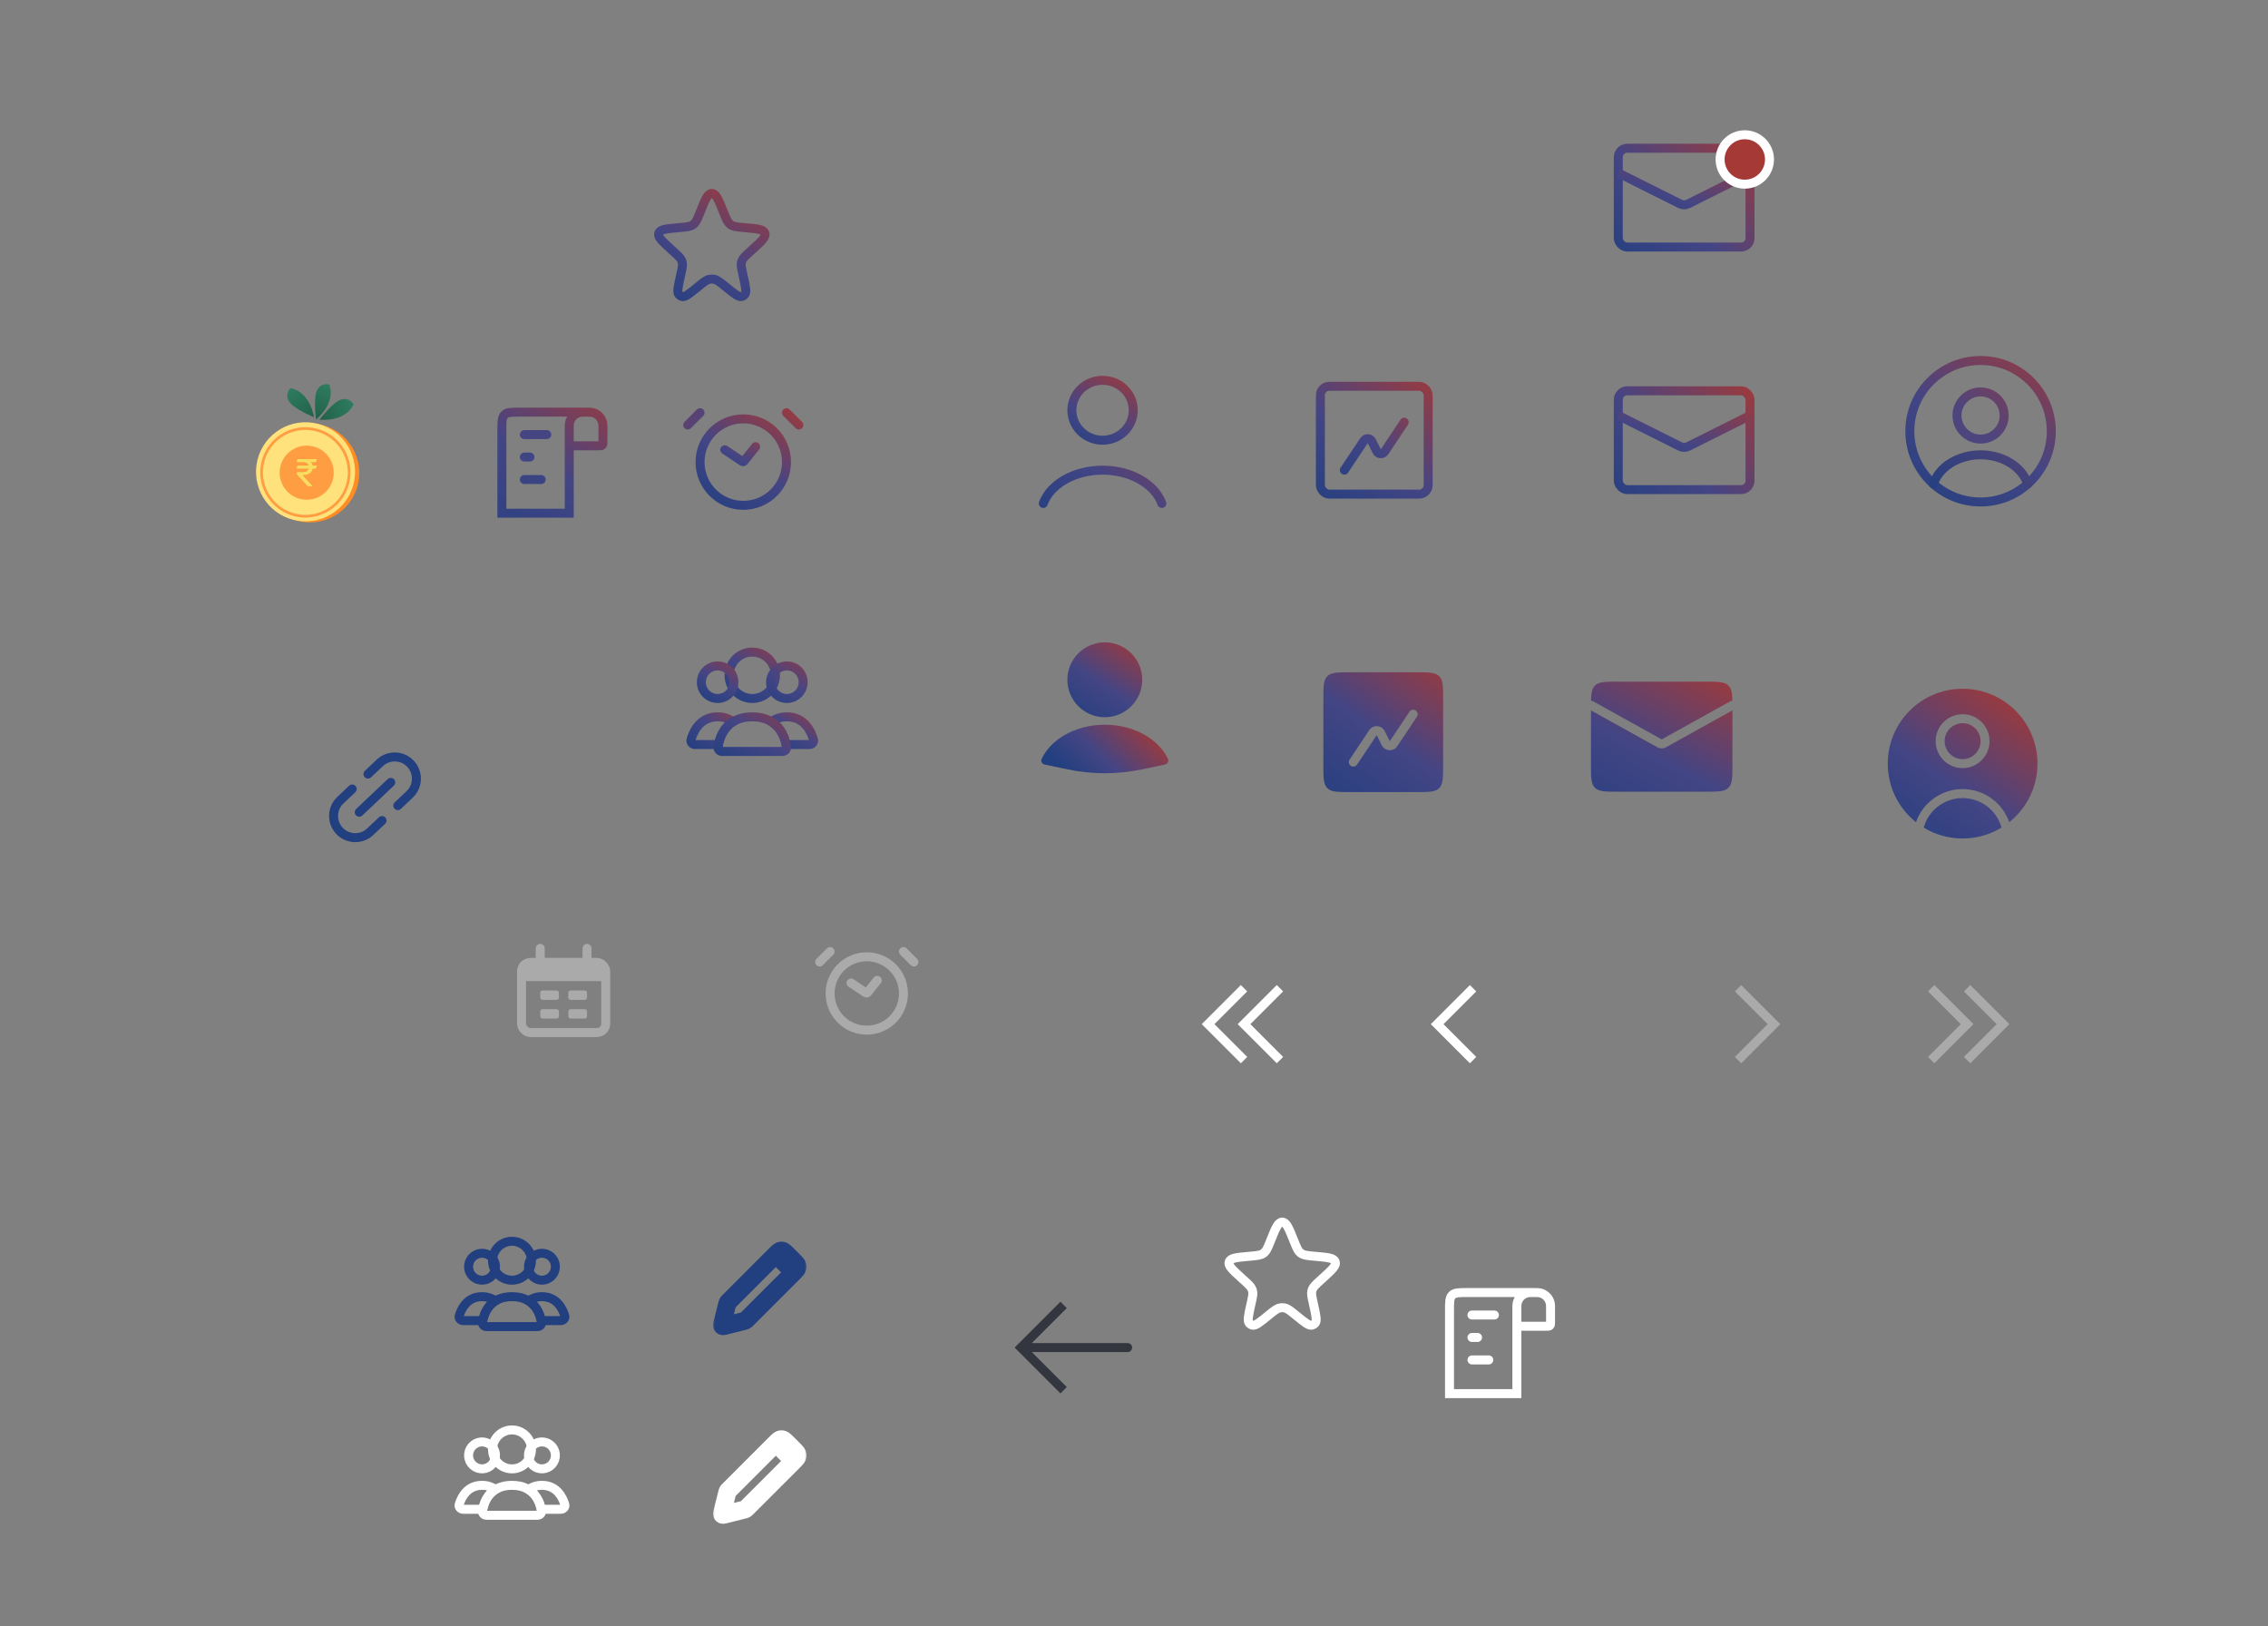 <svg width="505" height="362" viewBox="0 0 505 362" fill="none" xmlns="http://www.w3.org/2000/svg">
<rect x="0" y="0" width="505" height="362" fill="#808080" stroke="none"/>
<path d="M71.727 94.596C65.83 93.068 59.813 96.612 58.288 102.511C56.763 108.411 60.306 114.433 66.203 115.96C72.101 117.488 78.118 113.944 79.642 108.045C81.168 102.144 77.624 96.123 71.727 94.596Z" fill="#FF8D24"/>
<path d="M70.797 94.355C64.899 92.827 58.883 96.371 57.358 102.27C55.833 108.171 59.377 114.192 65.273 115.72C71.171 117.248 77.187 113.704 78.712 107.805C80.237 101.904 76.693 95.883 70.797 94.355Z" fill="#FFE27C"/>
<path d="M68.265 99.204C64.94 99.218 62.256 101.928 62.272 105.255C62.287 108.583 64.996 111.269 68.322 111.254C71.647 111.24 74.331 108.53 74.315 105.203C74.3 101.875 71.591 99.189 68.265 99.204Z" fill="#FF9D43"/>
<path d="M70.55 103.639L70.325 104.322L66.034 104.322L66.259 103.639L70.55 103.639ZM68.538 108.241L66.114 105.605L66.1 105.11L67.306 105.11C67.619 105.11 67.886 105.071 68.107 104.993C68.328 104.912 68.496 104.793 68.613 104.634C68.73 104.473 68.789 104.271 68.789 104.028C68.789 103.669 68.667 103.387 68.424 103.183C68.181 102.977 67.808 102.874 67.305 102.874L66.033 102.874L66.258 102.215L67.305 102.215C67.843 102.215 68.285 102.295 68.629 102.454C68.976 102.611 69.232 102.826 69.398 103.101C69.566 103.374 69.65 103.683 69.65 104.028C69.65 104.34 69.573 104.627 69.418 104.89C69.266 105.151 69.021 105.361 68.683 105.519C68.348 105.678 67.904 105.758 67.352 105.758L67.332 105.758L69.572 108.194L69.572 108.241L68.538 108.241ZM70.55 102.215L70.325 102.898L66.947 102.874L67.172 102.215L70.55 102.215Z" fill="#F7DE61"/>
<path d="M68.001 115.22C67.169 115.22 66.324 115.116 65.482 114.898C62.884 114.225 60.702 112.579 59.341 110.264C57.978 107.948 57.599 105.242 58.27 102.643C58.942 100.044 60.588 97.861 62.9 96.498C65.213 95.135 67.918 94.757 70.516 95.43C73.115 96.103 75.296 97.748 76.658 100.064C78.02 102.379 78.401 105.085 77.729 107.684C76.559 112.21 72.47 115.218 68.002 115.22L68.001 115.22ZM67.981 95.705C66.316 95.705 64.677 96.149 63.205 97.016C61.03 98.296 59.484 100.349 58.852 102.793C58.219 105.238 58.577 107.782 59.858 109.959C61.138 112.135 63.191 113.683 65.634 114.316C66.426 114.521 67.221 114.62 68.002 114.62C72.204 114.62 76.049 111.79 77.149 107.535C78.455 102.487 75.411 97.318 70.366 96.011C69.576 95.807 68.775 95.706 67.981 95.706L67.981 95.705Z" fill="#FF9D43"/>
<path fill-rule="evenodd" clip-rule="evenodd" d="M64.683 86.418C69.111 87.229 69.919 92.88 69.919 92.88C69.919 92.88 65.187 90.96 64.282 89.247C63.377 87.533 64.683 86.418 64.683 86.418Z" fill="url(#paint0_linear_40_2706)"/>
<path fill-rule="evenodd" clip-rule="evenodd" d="M78.715 90.03C76.789 94.112 71.14 93.433 71.14 93.433C71.14 93.433 74.213 89.343 76.096 88.909C77.98 88.475 78.715 90.03 78.715 90.03Z" fill="url(#paint1_linear_40_2706)"/>
<path fill-rule="evenodd" clip-rule="evenodd" d="M73.335 85.62C74.849 89.874 70.376 93.402 70.376 93.402C70.376 93.402 69.667 88.329 70.693 86.686C71.719 85.042 73.335 85.62 73.335 85.62Z" fill="url(#paint2_linear_40_2706)"/>
<path d="M312.667 94L308.289 100.566C307.863 101.205 306.906 101.146 306.563 100.459L305.437 98.208C305.094 97.521 304.137 97.462 303.711 98.1L299.333 104.667" stroke="url(#paint3_linear_40_2706)" stroke-width="2" stroke-linecap="round" stroke-linejoin="round"/>
<rect x="294" y="86" width="24" height="24" rx="2" stroke="url(#paint4_linear_40_2706)" stroke-width="2"/>
<path d="M259.378 170.212C259.967 170.089 260.318 169.474 260.058 168.931C259.078 166.883 257.375 165.083 255.131 163.744C252.512 162.181 249.302 161.333 246 161.333C242.698 161.333 239.488 162.181 236.868 163.744C234.625 165.083 232.921 166.883 231.942 168.931C231.682 169.474 232.033 170.089 232.622 170.212L237.839 171.299C243.222 172.421 248.778 172.421 254.161 171.299L259.378 170.212Z" fill="url(#paint5_linear_40_2706)"/>
<circle cx="246" cy="151.333" r="8.333" fill="url(#paint6_linear_40_2706)"/>
<path fill-rule="evenodd" clip-rule="evenodd" d="M295.545 150.545C294.667 151.424 294.667 152.838 294.667 155.667V170.333C294.667 173.162 294.667 174.576 295.545 175.455C296.424 176.333 297.838 176.333 300.667 176.333H315.333C318.162 176.333 319.576 176.333 320.455 175.455C321.333 174.576 321.333 173.162 321.333 170.333V155.667C321.333 152.838 321.333 151.424 320.455 150.545C319.576 149.667 318.162 149.667 315.333 149.667H300.667C297.838 149.667 296.424 149.667 295.545 150.545ZM315.499 159.555C315.805 159.095 315.681 158.474 315.221 158.168C314.762 157.862 314.141 157.986 313.835 158.445L309.457 165.011L308.332 162.761C307.645 161.387 305.731 161.268 304.879 162.546L300.501 169.112C300.195 169.571 300.319 170.192 300.779 170.499C301.238 170.805 301.859 170.681 302.165 170.221L306.543 163.655L307.668 165.906C308.355 167.279 310.269 167.399 311.121 166.121L315.499 159.555Z" fill="url(#paint7_linear_40_2706)"/>
<circle cx="167.5" cy="150.333" r="5.167" stroke="url(#paint8_linear_40_2706)" stroke-width="2" stroke-linecap="round"/>
<path d="M172.069 150.063C172.55 149.23 173.341 148.622 174.27 148.374C175.199 148.125 176.188 148.255 177.021 148.736C177.853 149.216 178.461 150.008 178.71 150.937C178.959 151.865 178.828 152.855 178.348 153.687C177.867 154.52 177.075 155.128 176.146 155.376C175.218 155.625 174.228 155.495 173.396 155.014C172.563 154.534 171.956 153.742 171.707 152.813C171.458 151.885 171.588 150.895 172.069 150.063L172.069 150.063Z" stroke="url(#paint9_linear_40_2706)" stroke-width="2"/>
<path d="M156.652 150.063C157.133 149.23 157.925 148.622 158.854 148.374C159.782 148.125 160.772 148.255 161.604 148.736C162.437 149.216 163.044 150.008 163.293 150.937C163.542 151.865 163.412 152.855 162.931 153.687C162.45 154.52 161.659 155.128 160.73 155.376C159.801 155.625 158.812 155.495 157.979 155.014C157.147 154.534 156.539 153.742 156.29 152.813C156.041 151.885 156.172 150.895 156.652 150.063L156.652 150.063Z" stroke="url(#paint10_linear_40_2706)" stroke-width="2"/>
<path d="M175.026 165.75L174.046 165.947L174.207 166.75H175.026V165.75ZM181.131 164.647L182.093 164.371L182.093 164.371L181.131 164.647ZM171.787 160.679L171.182 159.882L170.026 160.761L171.259 161.528L171.787 160.679ZM180.242 164.75H175.026V166.75H180.242V164.75ZM180.17 164.922C180.166 164.909 180.163 164.882 180.17 164.849C180.177 164.818 180.19 164.795 180.203 164.779C180.228 164.749 180.249 164.75 180.242 164.75V166.75C181.41 166.75 182.468 165.68 182.093 164.371L180.17 164.922ZM175.208 160.583C176.858 160.583 177.949 161.256 178.708 162.113C179.494 163 179.936 164.107 180.17 164.922L182.093 164.371C181.818 163.413 181.269 161.988 180.206 160.787C179.116 159.556 177.5 158.583 175.208 158.583V160.583ZM172.392 161.475C173.077 160.954 173.981 160.583 175.208 160.583V158.583C173.537 158.583 172.21 159.102 171.182 159.882L172.392 161.475ZM171.259 161.528C173.048 162.64 173.765 164.555 174.046 165.947L176.006 165.553C175.682 163.943 174.793 161.371 172.315 159.83L171.259 161.528Z" fill="url(#paint11_linear_40_2706)"/>
<path d="M163.213 160.679L163.741 161.528L164.974 160.761L163.818 159.882L163.213 160.679ZM153.869 164.647L152.907 164.371H152.907L153.869 164.647ZM159.974 165.75V166.75H160.793L160.955 165.947L159.974 165.75ZM159.792 160.583C161.019 160.583 161.923 160.954 162.608 161.475L163.818 159.882C162.79 159.102 161.463 158.583 159.792 158.583V160.583ZM154.83 164.922C155.064 164.107 155.506 163 156.292 162.113C157.051 161.256 158.142 160.583 159.792 160.583V158.583C157.5 158.583 155.884 159.556 154.794 160.787C153.731 161.988 153.182 163.413 152.907 164.371L154.83 164.922ZM154.758 164.75C154.751 164.75 154.772 164.749 154.797 164.779C154.81 164.795 154.823 164.818 154.83 164.849C154.837 164.882 154.834 164.909 154.83 164.922L152.907 164.371C152.532 165.68 153.59 166.75 154.758 166.75V164.75ZM159.974 164.75H154.758V166.75H159.974V164.75ZM160.955 165.947C161.235 164.555 161.952 162.64 163.741 161.528L162.685 159.83C160.207 161.371 159.318 163.943 158.994 165.553L160.955 165.947Z" fill="url(#paint12_linear_40_2706)"/>
<path d="M167.5 159.583C173.476 159.583 174.819 164.216 175.121 166.298C175.2 166.845 174.761 167.292 174.208 167.292H160.792C160.239 167.292 159.8 166.845 159.879 166.298C160.181 164.216 161.525 159.583 167.5 159.583Z" stroke="url(#paint13_linear_40_2706)" stroke-width="2" stroke-linecap="round"/>
<path d="M258.701 112.078C257.922 109.952 256.206 108.073 253.82 106.733C251.433 105.393 248.508 104.667 245.5 104.667C242.491 104.667 239.567 105.393 237.18 106.733C234.793 108.073 233.078 109.952 232.299 112.078" stroke="url(#paint14_linear_40_2706)" stroke-width="2" stroke-linecap="round"/>
<ellipse cx="245.5" cy="91.333" rx="6.833" ry="6.667" stroke="url(#paint15_linear_40_2706)" stroke-width="2" stroke-linecap="round"/>
<path fill-rule="evenodd" clip-rule="evenodd" d="M354.261 156C354.422 156.001 354.585 156.042 354.736 156.126L370 164.606L385.264 156.126C385.415 156.042 385.578 156.001 385.739 156C385.703 154.295 385.546 153.304 384.871 152.629C383.993 151.75 382.578 151.75 379.75 151.75H360.25C357.422 151.75 356.007 151.75 355.129 152.629C354.454 153.304 354.297 154.295 354.261 156ZM385.75 158.144L370.971 166.354C370.367 166.69 369.633 166.69 369.029 166.354L354.25 158.144V170.25C354.25 173.078 354.25 174.493 355.129 175.371C356.007 176.25 357.422 176.25 360.25 176.25H379.75C382.578 176.25 383.993 176.25 384.871 175.371C385.75 174.493 385.75 173.078 385.75 170.25V158.144Z" fill="url(#paint16_linear_40_2706)"/>
<circle cx="165.5" cy="102.875" r="9.625" stroke="url(#paint17_linear_40_2706)" stroke-width="2"/>
<path d="M155.875 91.875L153.125 94.625" stroke="url(#paint18_linear_40_2706)" stroke-width="2" stroke-linecap="round"/>
<path d="M175.125 91.875L177.875 94.625" stroke="url(#paint19_linear_40_2706)" stroke-width="2" stroke-linecap="round"/>
<path d="M161.375 100.125L165.309 102.748C165.417 102.82 165.562 102.797 165.643 102.696L168.25 99.438" stroke="url(#paint20_linear_40_2706)" stroke-width="2" stroke-linecap="round"/>
<path d="M130.5 91.75V91.75C131.197 91.75 131.545 91.75 131.835 91.808C133.025 92.044 133.956 92.975 134.192 94.165C134.25 94.454 134.25 94.803 134.25 95.5L134.25 98.25C134.25 98.721 134.25 98.957 134.104 99.104C133.957 99.25 133.721 99.25 133.25 99.25L126.75 99.25M130.5 91.75V91.75C129.803 91.75 129.455 91.75 129.165 91.808C127.975 92.044 127.044 92.975 126.808 94.165C126.75 94.454 126.75 94.803 126.75 95.5L126.75 99.25M130.5 91.75L115.75 91.75C113.864 91.75 112.922 91.75 112.336 92.336C111.75 92.922 111.75 93.864 111.75 95.75L111.75 114.25L115.5 114.25L119.25 114.25L123 114.25L126.75 114.25L126.75 99.25" stroke="url(#paint21_linear_40_2706)" stroke-width="2"/>
<path d="M116.75 96.75L121.75 96.75" stroke="#464583" stroke-width="2" stroke-linecap="round"/>
<path d="M118 101.75H116.75" stroke="#404584" stroke-width="2" stroke-linecap="round"/>
<path d="M116.75 106.75L120.5 106.75" stroke="#3A4483" stroke-width="2" stroke-linecap="round"/>
<circle cx="441" cy="92.5" r="5.25" stroke="url(#paint22_linear_40_2706)" stroke-width="2" stroke-linecap="round"/>
<circle cx="441" cy="96" r="15.75" stroke="url(#paint23_linear_40_2706)" stroke-width="2"/>
<path d="M451.5 107.735C450.881 105.875 449.516 104.231 447.617 103.058C445.719 101.886 443.393 101.25 441 101.25C438.607 101.25 436.281 101.886 434.383 103.058C432.484 104.231 431.119 105.875 430.5 107.735" stroke="url(#paint24_linear_40_2706)" stroke-width="2" stroke-linecap="round"/>
<path fill-rule="evenodd" clip-rule="evenodd" d="M420.333 170C420.333 160.795 427.795 153.333 437 153.333C446.205 153.333 453.667 160.795 453.667 170C453.667 175.278 451.213 179.984 447.384 183.037C446.679 181.021 445.4 179.247 443.696 177.94C441.775 176.466 439.421 175.667 437 175.667C434.578 175.667 432.225 176.466 430.304 177.94C428.6 179.247 427.321 181.021 426.616 183.037C422.787 179.984 420.333 175.278 420.333 170ZM442.479 179.527C444.024 180.712 445.142 182.366 445.666 184.239C443.141 185.779 440.174 186.667 437 186.667C433.826 186.667 430.859 185.779 428.334 184.239C428.858 182.366 429.976 180.712 431.521 179.527C433.093 178.32 435.019 177.667 437 177.667C438.981 177.667 440.907 178.32 442.479 179.527ZM433 165C433 162.791 434.791 161 437 161C439.209 161 441 162.791 441 165C441 167.209 439.209 169 437 169C434.791 169 433 167.209 433 165ZM437 159C433.686 159 431 161.686 431 165C431 168.314 433.686 171 437 171C440.314 171 443 168.314 443 165C443 161.686 440.314 159 437 159Z" fill="url(#paint25_linear_40_2706)"/>
<path d="M85.064 182.67L82.431 185.161C80.492 186.996 77.433 186.911 75.598 184.972V184.972C73.764 183.033 73.848 179.974 75.787 178.139L78.421 175.648" stroke="#223F80" stroke-width="2" stroke-linecap="round" stroke-linejoin="round"/>
<path d="M87.009 174.176L79.987 180.82" stroke="#223F80" stroke-width="2" stroke-linecap="round" stroke-linejoin="round"/>
<path d="M88.575 179.348L91.209 176.857C93.148 175.023 93.233 171.963 91.398 170.024V170.024C89.563 168.085 86.504 168 84.565 169.835L81.932 172.326" stroke="#223F80" stroke-width="2" stroke-linecap="round" stroke-linejoin="round"/>
<circle cx="193" cy="221.167" r="8.167" stroke="#AAAAAA" stroke-width="2"/>
<path d="M184.833 211.833L182.5 214.167" stroke="#AAAAAA" stroke-width="2" stroke-linecap="round"/>
<path d="M201.167 211.833L203.5 214.167" stroke="#AAAAAA" stroke-width="2" stroke-linecap="round"/>
<path d="M189.5 218.833L192.809 221.04C192.917 221.111 193.062 221.089 193.143 220.988L195.333 218.25" stroke="#AAAAAA" stroke-width="2" stroke-linecap="round"/>
<rect x="116.125" y="214.25" width="18.75" height="15.625" rx="2" stroke="#AAAAAA" stroke-width="2"/>
<path d="M116.125 218.25C116.125 216.364 116.125 215.422 116.711 214.836C117.297 214.25 118.239 214.25 120.125 214.25H130.875C132.761 214.25 133.703 214.25 134.289 214.836C134.875 215.422 134.875 216.364 134.875 218.25V218.417H116.125V218.25Z" fill="#AAAAAA"/>
<path d="M120.292 211.125L120.292 214.25" stroke="#AAAAAA" stroke-width="2" stroke-linecap="round"/>
<path d="M130.708 211.125L130.708 214.25" stroke="#AAAAAA" stroke-width="2" stroke-linecap="round"/>
<rect x="120.292" y="220.5" width="4.167" height="2.083" rx="0.5" fill="#AAAAAA"/>
<rect x="120.292" y="224.667" width="4.167" height="2.083" rx="0.5" fill="#AAAAAA"/>
<rect x="126.542" y="220.5" width="4.167" height="2.083" rx="0.5" fill="#AAAAAA"/>
<rect x="126.542" y="224.667" width="4.167" height="2.083" rx="0.5" fill="#AAAAAA"/>
<path d="M227.333 300L226.626 299.293L225.919 300L226.626 300.707L227.333 300ZM251.083 301C251.635 301 252.083 300.552 252.083 300C252.083 299.448 251.635 299 251.083 299V301ZM236.126 289.793L226.626 299.293L228.04 300.707L237.54 291.207L236.126 289.793ZM226.626 300.707L236.126 310.207L237.54 308.793L228.04 299.293L226.626 300.707ZM227.333 301H251.083V299H227.333V301Z" fill="#33363F"/>
<rect x="360.333" y="87" width="29.333" height="22" rx="2" stroke="url(#paint26_linear_40_2706)" stroke-width="2"/>
<path d="M360.333 92.5L374.105 99.386C374.669 99.668 375.331 99.668 375.894 99.386L389.667 92.5" stroke="url(#paint27_linear_40_2706)" stroke-width="2"/>
<circle cx="114" cy="280.667" r="4.333" stroke="#223F80" stroke-width="2" stroke-linecap="round"/>
<path d="M118.069 280.5C118.467 279.811 119.122 279.308 119.891 279.102C120.659 278.896 121.478 279.004 122.167 279.402C122.856 279.8 123.359 280.455 123.565 281.224C123.771 281.992 123.663 282.811 123.265 283.5C122.867 284.189 122.212 284.692 121.443 284.898C120.675 285.104 119.856 284.996 119.167 284.598C118.478 284.2 117.975 283.545 117.769 282.776C117.563 282.008 117.671 281.189 118.069 280.5L118.069 280.5Z" stroke="#223F80" stroke-width="2"/>
<path d="M104.735 280.5C105.133 279.811 105.788 279.308 106.557 279.102C107.325 278.896 108.144 279.004 108.833 279.402C109.522 279.8 110.025 280.455 110.231 281.224C110.437 281.992 110.329 282.811 109.931 283.5C109.533 284.189 108.878 284.692 108.109 284.898C107.341 285.104 106.522 284.996 105.833 284.598C105.144 284.2 104.641 283.545 104.435 282.776C104.229 282.008 104.337 281.189 104.735 280.5L104.735 280.5Z" stroke="#223F80" stroke-width="2"/>
<path d="M120.51 294L119.529 294.198L119.691 295H120.51V294ZM125.746 292.899L126.703 292.607V292.607L125.746 292.899ZM117.708 289.614L117.104 288.818L115.947 289.696L117.18 290.463L117.708 289.614ZM124.868 293H120.51V295H124.868V293ZM124.79 293.191C124.786 293.176 124.781 293.146 124.789 293.11C124.796 293.075 124.811 293.049 124.825 293.032C124.852 292.999 124.875 293 124.868 293V295C126.03 295 127.107 293.927 126.703 292.607L124.79 293.191ZM120.667 289.667C123.26 289.667 124.339 291.716 124.79 293.191L126.703 292.607C126.199 290.959 124.68 287.667 120.667 287.667V289.667ZM118.313 290.41C118.883 289.978 119.636 289.667 120.667 289.667V287.667C119.192 287.667 118.016 288.125 117.104 288.818L118.313 290.41ZM117.18 290.463C118.681 291.396 119.29 293.008 119.529 294.198L121.49 293.803C121.207 292.396 120.426 290.127 118.237 288.765L117.18 290.463Z" fill="#223F80"/>
<path d="M110.292 289.614L110.82 290.463L112.054 289.696L110.897 288.818L110.292 289.614ZM102.254 292.899L103.21 293.191L102.254 292.899ZM107.491 294V295H108.31L108.471 294.197L107.491 294ZM107.333 289.667C108.365 289.667 109.118 289.978 109.687 290.41L110.897 288.818C109.985 288.125 108.808 287.667 107.333 287.667V289.667ZM103.21 293.191C103.661 291.716 104.741 289.667 107.333 289.667V287.667C103.321 287.667 101.802 290.958 101.298 292.607L103.21 293.191ZM103.133 293C103.126 293 103.149 292.999 103.176 293.032C103.19 293.049 103.204 293.075 103.212 293.11C103.219 293.146 103.215 293.176 103.21 293.191L101.298 292.607C100.894 293.927 101.971 295 103.133 295V293ZM107.491 293H103.133V295H107.491V293ZM108.471 294.197C108.711 293.008 109.32 291.396 110.82 290.463L109.764 288.765C107.574 290.127 106.794 292.396 106.511 293.803L108.471 294.197Z" fill="#223F80"/>
<path d="M114 288.667C119.044 288.667 120.271 292.483 120.57 294.341C120.658 294.886 120.219 295.333 119.666 295.333H108.333C107.781 295.333 107.341 294.886 107.429 294.341C107.728 292.483 108.956 288.667 114 288.667Z" stroke="#223F80" stroke-width="2" stroke-linecap="round"/>
<circle cx="114" cy="322.667" r="4.333" stroke="white" stroke-width="2" stroke-linecap="round"/>
<path d="M118.069 322.5C118.467 321.811 119.122 321.308 119.891 321.102C120.659 320.896 121.478 321.004 122.167 321.402C122.856 321.8 123.359 322.455 123.565 323.224C123.771 323.992 123.663 324.811 123.265 325.5C122.867 326.189 122.212 326.692 121.443 326.898C120.675 327.104 119.856 326.996 119.167 326.598C118.478 326.2 117.975 325.545 117.769 324.776C117.563 324.008 117.671 323.189 118.069 322.5L118.069 322.5Z" stroke="white" stroke-width="2"/>
<path d="M104.735 322.5C105.133 321.811 105.788 321.308 106.557 321.102C107.325 320.896 108.144 321.004 108.833 321.402C109.522 321.8 110.025 322.455 110.231 323.224C110.437 323.992 110.329 324.811 109.931 325.5C109.533 326.189 108.878 326.692 108.109 326.898C107.341 327.104 106.522 326.996 105.833 326.598C105.144 326.2 104.641 325.545 104.435 324.776C104.229 324.008 104.337 323.189 104.735 322.5L104.735 322.5Z" stroke="white" stroke-width="2"/>
<path d="M120.51 336L119.529 336.198L119.691 337H120.51V336ZM125.746 334.899L126.703 334.607V334.607L125.746 334.899ZM117.708 331.614L117.104 330.818L115.947 331.696L117.18 332.463L117.708 331.614ZM124.868 335H120.51V337H124.868V335ZM124.79 335.191C124.786 335.176 124.781 335.146 124.789 335.11C124.796 335.075 124.811 335.049 124.825 335.032C124.852 334.999 124.875 335 124.868 335V337C126.03 337 127.107 335.927 126.703 334.607L124.79 335.191ZM120.667 331.667C123.26 331.667 124.339 333.716 124.79 335.191L126.703 334.607C126.199 332.959 124.68 329.667 120.667 329.667V331.667ZM118.313 332.41C118.883 331.978 119.636 331.667 120.667 331.667V329.667C119.192 329.667 118.016 330.125 117.104 330.818L118.313 332.41ZM117.18 332.463C118.681 333.396 119.29 335.008 119.529 336.198L121.49 335.803C121.207 334.396 120.426 332.127 118.237 330.765L117.18 332.463Z" fill="white"/>
<path d="M110.292 331.614L110.82 332.463L112.054 331.696L110.897 330.818L110.292 331.614ZM102.254 334.899L103.21 335.191L102.254 334.899ZM107.491 336V337H108.31L108.471 336.197L107.491 336ZM107.333 331.667C108.365 331.667 109.118 331.978 109.687 332.41L110.897 330.818C109.985 330.125 108.808 329.667 107.333 329.667V331.667ZM103.21 335.191C103.661 333.716 104.741 331.667 107.333 331.667V329.667C103.321 329.667 101.802 332.958 101.298 334.607L103.21 335.191ZM103.133 335C103.126 335 103.149 334.999 103.176 335.032C103.19 335.049 103.204 335.075 103.212 335.11C103.219 335.146 103.215 335.176 103.21 335.191L101.298 334.607C100.894 335.927 101.971 337 103.133 337V335ZM107.491 335H103.133V337H107.491V335ZM108.471 336.197C108.711 335.008 109.32 333.396 110.82 332.463L109.764 330.765C107.574 332.127 106.794 334.396 106.511 335.803L108.471 336.197Z" fill="white"/>
<path d="M114 330.667C119.044 330.667 120.271 334.483 120.57 336.341C120.658 336.886 120.219 337.333 119.666 337.333H108.333C107.781 337.333 107.341 336.886 107.429 336.341C107.728 334.483 108.956 330.667 114 330.667Z" stroke="white" stroke-width="2" stroke-linecap="round"/>
<rect x="360.333" y="33" width="29.333" height="22" rx="2" stroke="url(#paint28_linear_40_2706)" stroke-width="2"/>
<path d="M360.333 38.5L374.105 45.386C374.669 45.668 375.331 45.668 375.894 45.386L389.667 38.5" stroke="url(#paint29_linear_40_2706)" stroke-width="2"/>
<circle cx="388.5" cy="35.5" r="5.5" fill="#A43936" stroke="white" stroke-width="2"/>
<mask id="path-68-outside-1_40_2706" maskUnits="userSpaceOnUse" x="158.667" y="276" width="21" height="22" fill="black">
<rect fill="white" x="158.667" y="276" width="21" height="22"/>
<path d="M172.586 279.414L162.392 289.608C162.197 289.803 162.1 289.9 162.033 290.019C161.966 290.137 161.933 290.27 161.866 290.537L160.869 294.525C160.779 294.886 160.734 295.066 160.834 295.167C160.934 295.267 161.114 295.221 161.475 295.131L165.463 294.134C165.73 294.068 165.863 294.034 165.982 293.967C166.1 293.9 166.197 293.803 166.392 293.608L176.586 283.414C177.253 282.748 177.586 282.414 177.586 282C177.586 281.586 177.253 281.252 176.586 280.586L176.586 280.586L175.415 279.414C174.748 278.748 174.415 278.414 174 278.414C173.586 278.414 173.253 278.748 172.586 279.414Z"/>
</mask>
<path d="M162.392 289.608L163.806 291.022L163.806 291.022L162.392 289.608ZM172.586 279.414L174 280.828H174L172.586 279.414ZM175.415 279.414L176.829 278V278L175.415 279.414ZM176.586 280.586L175.172 282L175.203 282.031L175.235 282.06L176.586 280.586ZM176.586 283.414L178 284.828V284.828L176.586 283.414ZM161.866 290.537L159.926 290.052L159.926 290.052L161.866 290.537ZM160.869 294.525L158.929 294.04L160.869 294.525ZM161.475 295.131L161.961 297.072H161.961L161.475 295.131ZM165.463 294.134L164.978 292.194H164.978L165.463 294.134ZM160.834 295.167L159.42 296.581L159.42 296.581L160.834 295.167ZM165.982 293.967L164.996 292.227L164.996 292.227L165.982 293.967ZM176.586 280.586L178 279.172L177.97 279.141L177.938 279.111L176.586 280.586ZM162.033 290.019L160.293 289.033L160.293 289.033L162.033 290.019ZM163.806 291.022L174 280.828L171.172 278L160.978 288.194L163.806 291.022ZM174 280.828L175.172 282L178 279.172L176.829 278L174 280.828ZM175.172 282L164.978 292.194L167.806 295.022L178 284.828L175.172 282ZM159.926 290.052L158.929 294.04L162.809 295.01L163.806 291.022L159.926 290.052ZM161.961 297.072L165.948 296.075L164.978 292.194L160.99 293.191L161.961 297.072ZM158.929 294.04C158.9 294.155 158.818 294.463 158.79 294.749C158.759 295.059 158.732 295.893 159.42 296.581L162.248 293.752C162.514 294.018 162.666 294.334 162.733 294.626C162.792 294.881 162.777 295.076 162.771 295.138C162.764 295.206 162.755 295.237 162.764 295.196C162.772 295.159 162.785 295.108 162.809 295.01L158.929 294.04ZM160.99 293.191C160.892 293.215 160.842 293.228 160.804 293.236C160.763 293.245 160.795 293.236 160.862 293.23C160.924 293.224 161.119 293.208 161.374 293.267C161.667 293.334 161.982 293.487 162.248 293.752L159.42 296.581C160.107 297.268 160.941 297.241 161.251 297.211C161.537 297.183 161.845 297.1 161.961 297.072L160.99 293.191ZM164.978 292.194C164.953 292.219 164.932 292.24 164.912 292.259C164.893 292.279 164.877 292.295 164.863 292.308C164.849 292.321 164.839 292.331 164.832 292.338C164.828 292.342 164.826 292.344 164.824 292.346C164.822 292.347 164.821 292.348 164.821 292.348C164.821 292.348 164.822 292.347 164.824 292.346C164.826 292.344 164.829 292.341 164.833 292.338C164.841 292.331 164.853 292.322 164.869 292.31C164.885 292.298 164.904 292.284 164.926 292.27C164.948 292.255 164.972 292.241 164.996 292.227L166.967 295.708C167.376 295.476 167.687 295.142 167.806 295.022L164.978 292.194ZM165.948 296.075C166.112 296.034 166.558 295.939 166.967 295.708L164.996 292.227C165.021 292.213 165.046 292.2 165.069 292.189C165.093 292.177 165.115 292.168 165.133 292.16C165.151 292.153 165.166 292.148 165.176 292.144C165.181 292.142 165.184 292.141 165.187 292.14C165.189 292.14 165.191 292.139 165.191 292.139C165.191 292.139 165.19 292.139 165.187 292.14C165.185 292.141 165.181 292.142 165.176 292.143C165.167 292.146 165.153 292.15 165.134 292.154C165.116 292.159 165.094 292.165 165.067 292.172C165.041 292.178 165.012 292.186 164.978 292.194L165.948 296.075ZM175.235 282.06L175.235 282.06L177.938 279.111L177.938 279.111L175.235 282.06ZM175.172 282C175.344 282.172 175.47 282.298 175.574 282.408C175.679 282.518 175.727 282.575 175.746 282.601C175.765 282.625 175.723 282.576 175.678 282.468C175.626 282.343 175.586 282.181 175.586 282H179.586C179.586 281.18 179.229 280.571 178.926 280.174C178.659 279.824 178.294 279.465 178 279.172L175.172 282ZM178 284.828C178.294 284.535 178.659 284.176 178.926 283.826C179.229 283.429 179.586 282.82 179.586 282H175.586C175.586 281.819 175.626 281.657 175.678 281.532C175.723 281.424 175.765 281.375 175.746 281.399C175.727 281.425 175.679 281.482 175.574 281.592C175.47 281.702 175.344 281.828 175.172 282L178 284.828ZM174 280.828C174.172 280.657 174.299 280.53 174.408 280.426C174.518 280.321 174.576 280.274 174.601 280.254C174.626 280.236 174.577 280.277 174.468 280.323C174.344 280.375 174.181 280.414 174 280.414V276.414C173.18 276.414 172.571 276.772 172.175 277.074C171.825 277.341 171.465 277.707 171.172 278L174 280.828ZM176.829 278C176.535 277.707 176.176 277.341 175.826 277.074C175.43 276.772 174.821 276.414 174 276.414V280.414C173.819 280.414 173.657 280.375 173.533 280.323C173.424 280.277 173.375 280.236 173.4 280.254C173.425 280.274 173.482 280.321 173.592 280.426C173.702 280.53 173.828 280.657 174 280.828L176.829 278ZM160.978 288.194C160.858 288.314 160.524 288.624 160.293 289.033L163.773 291.004C163.759 291.029 163.745 291.052 163.73 291.074C163.716 291.096 163.702 291.115 163.69 291.131C163.679 291.147 163.669 291.159 163.662 291.167C163.659 291.171 163.656 291.174 163.655 291.176C163.653 291.178 163.652 291.179 163.652 291.179C163.652 291.179 163.653 291.178 163.655 291.176C163.656 291.175 163.659 291.172 163.662 291.168C163.669 291.161 163.679 291.151 163.692 291.137C163.706 291.123 163.722 291.107 163.741 291.088C163.76 291.068 163.782 291.047 163.806 291.022L160.978 288.194ZM163.806 291.022C163.815 290.989 163.822 290.96 163.829 290.933C163.835 290.906 163.841 290.885 163.846 290.866C163.851 290.847 163.854 290.834 163.857 290.824C163.858 290.819 163.859 290.816 163.86 290.813C163.861 290.811 163.861 290.81 163.861 290.81C163.861 290.81 163.861 290.811 163.86 290.814C163.859 290.816 163.858 290.82 163.856 290.825C163.853 290.834 163.847 290.849 163.84 290.867C163.833 290.886 163.823 290.907 163.812 290.931C163.8 290.955 163.788 290.979 163.773 291.004L160.293 289.033C160.061 289.442 159.967 289.888 159.926 290.052L163.806 291.022Z" fill="#223F80" mask="url(#path-68-outside-1_40_2706)"/>
<path d="M170.667 280L174.667 277.333L178.667 281.333L176 285.333L170.667 280Z" fill="#223F80"/>
<mask id="path-71-outside-2_40_2706" maskUnits="userSpaceOnUse" x="158.667" y="318" width="21" height="22" fill="black">
<rect fill="white" x="158.667" y="318" width="21" height="22"/>
<path d="M172.586 321.414L162.392 331.608C162.197 331.803 162.1 331.9 162.033 332.019C161.966 332.137 161.933 332.27 161.866 332.537L160.869 336.525C160.779 336.886 160.734 337.066 160.834 337.167C160.934 337.267 161.114 337.221 161.475 337.131L165.463 336.134C165.73 336.068 165.863 336.034 165.982 335.967C166.1 335.9 166.197 335.803 166.392 335.608L176.586 325.414C177.253 324.748 177.586 324.414 177.586 324C177.586 323.586 177.253 323.252 176.586 322.586L176.586 322.586L175.415 321.414C174.748 320.748 174.415 320.414 174 320.414C173.586 320.414 173.253 320.748 172.586 321.414Z"/>
</mask>
<path d="M162.392 331.608L163.806 333.022L163.806 333.022L162.392 331.608ZM172.586 321.414L174 322.828H174L172.586 321.414ZM175.415 321.414L176.829 320V320L175.415 321.414ZM176.586 322.586L175.172 324L175.203 324.031L175.235 324.06L176.586 322.586ZM176.586 325.414L178 326.828V326.828L176.586 325.414ZM161.866 332.537L159.926 332.052L159.926 332.052L161.866 332.537ZM160.869 336.525L158.929 336.04L160.869 336.525ZM161.475 337.131L161.961 339.072H161.961L161.475 337.131ZM165.463 336.134L164.978 334.194H164.978L165.463 336.134ZM160.834 337.167L159.42 338.581L159.42 338.581L160.834 337.167ZM165.982 335.967L164.996 334.227L164.996 334.227L165.982 335.967ZM176.586 322.586L178 321.172L177.97 321.141L177.938 321.111L176.586 322.586ZM162.033 332.019L160.293 331.033L160.293 331.033L162.033 332.019ZM163.806 333.022L174 322.828L171.172 320L160.978 330.194L163.806 333.022ZM174 322.828L175.172 324L178 321.172L176.829 320L174 322.828ZM175.172 324L164.978 334.194L167.806 337.022L178 326.828L175.172 324ZM159.926 332.052L158.929 336.04L162.809 337.01L163.806 333.022L159.926 332.052ZM161.961 339.072L165.948 338.075L164.978 334.194L160.99 335.191L161.961 339.072ZM158.929 336.04C158.9 336.155 158.818 336.463 158.79 336.749C158.759 337.059 158.732 337.893 159.42 338.581L162.248 335.752C162.514 336.018 162.666 336.334 162.733 336.626C162.792 336.881 162.777 337.076 162.771 337.138C162.764 337.206 162.755 337.237 162.764 337.196C162.772 337.159 162.785 337.108 162.809 337.01L158.929 336.04ZM160.99 335.191C160.892 335.215 160.842 335.228 160.804 335.236C160.763 335.245 160.795 335.236 160.862 335.23C160.924 335.224 161.119 335.208 161.374 335.267C161.667 335.334 161.982 335.487 162.248 335.752L159.42 338.581C160.107 339.268 160.941 339.241 161.251 339.211C161.537 339.183 161.845 339.1 161.961 339.072L160.99 335.191ZM164.978 334.194C164.953 334.219 164.932 334.24 164.912 334.259C164.893 334.279 164.877 334.295 164.863 334.308C164.849 334.321 164.839 334.331 164.832 334.338C164.828 334.342 164.826 334.344 164.824 334.346C164.822 334.347 164.821 334.348 164.821 334.348C164.821 334.348 164.822 334.347 164.824 334.346C164.826 334.344 164.829 334.341 164.833 334.338C164.841 334.331 164.853 334.322 164.869 334.31C164.885 334.298 164.904 334.284 164.926 334.27C164.948 334.255 164.972 334.241 164.996 334.227L166.967 337.708C167.376 337.476 167.687 337.142 167.806 337.022L164.978 334.194ZM165.948 338.075C166.112 338.034 166.558 337.939 166.967 337.708L164.996 334.227C165.021 334.213 165.046 334.2 165.069 334.189C165.093 334.177 165.115 334.168 165.133 334.16C165.151 334.153 165.166 334.148 165.176 334.144C165.181 334.142 165.184 334.141 165.187 334.14C165.189 334.14 165.191 334.139 165.191 334.139C165.191 334.139 165.19 334.139 165.187 334.14C165.185 334.141 165.181 334.142 165.176 334.143C165.167 334.146 165.153 334.15 165.134 334.154C165.116 334.159 165.094 334.165 165.067 334.172C165.041 334.178 165.012 334.186 164.978 334.194L165.948 338.075ZM175.235 324.06L175.235 324.06L177.938 321.111L177.938 321.111L175.235 324.06ZM175.172 324C175.344 324.172 175.47 324.298 175.574 324.408C175.679 324.518 175.727 324.575 175.746 324.601C175.765 324.625 175.723 324.576 175.678 324.468C175.626 324.343 175.586 324.181 175.586 324H179.586C179.586 323.18 179.229 322.571 178.926 322.174C178.659 321.824 178.294 321.465 178 321.172L175.172 324ZM178 326.828C178.294 326.535 178.659 326.176 178.926 325.826C179.229 325.429 179.586 324.82 179.586 324H175.586C175.586 323.819 175.626 323.657 175.678 323.532C175.723 323.424 175.765 323.375 175.746 323.399C175.727 323.425 175.679 323.482 175.574 323.592C175.47 323.702 175.344 323.828 175.172 324L178 326.828ZM174 322.828C174.172 322.657 174.299 322.53 174.408 322.426C174.518 322.321 174.576 322.274 174.601 322.254C174.626 322.236 174.577 322.277 174.468 322.323C174.344 322.375 174.181 322.414 174 322.414V318.414C173.18 318.414 172.571 318.772 172.175 319.074C171.825 319.341 171.465 319.707 171.172 320L174 322.828ZM176.829 320C176.535 319.707 176.176 319.341 175.826 319.074C175.43 318.772 174.821 318.414 174 318.414V322.414C173.819 322.414 173.657 322.375 173.533 322.323C173.424 322.277 173.375 322.236 173.4 322.254C173.425 322.274 173.482 322.321 173.592 322.426C173.702 322.53 173.828 322.657 174 322.828L176.829 320ZM160.978 330.194C160.858 330.314 160.524 330.624 160.293 331.033L163.773 333.004C163.759 333.029 163.745 333.052 163.73 333.074C163.716 333.096 163.702 333.115 163.69 333.131C163.679 333.147 163.669 333.159 163.662 333.167C163.659 333.171 163.656 333.174 163.655 333.176C163.653 333.178 163.652 333.179 163.652 333.179C163.652 333.179 163.653 333.178 163.655 333.176C163.656 333.175 163.659 333.172 163.662 333.168C163.669 333.161 163.679 333.151 163.692 333.137C163.706 333.123 163.722 333.107 163.741 333.088C163.76 333.068 163.782 333.047 163.806 333.022L160.978 330.194ZM163.806 333.022C163.815 332.989 163.822 332.96 163.829 332.933C163.835 332.906 163.841 332.885 163.846 332.866C163.851 332.847 163.854 332.834 163.857 332.824C163.858 332.819 163.859 332.816 163.86 332.813C163.861 332.811 163.861 332.81 163.861 332.81C163.861 332.81 163.861 332.811 163.86 332.814C163.859 332.816 163.858 332.82 163.856 332.825C163.853 332.834 163.847 332.849 163.84 332.867C163.833 332.886 163.823 332.907 163.812 332.931C163.8 332.955 163.788 332.979 163.773 333.004L160.293 331.033C160.061 331.442 159.967 331.888 159.926 332.052L163.806 333.022Z" fill="white" mask="url(#path-71-outside-2_40_2706)"/>
<path d="M170.667 322L174.667 319.333L178.667 323.333L176 327.333L170.667 322Z" fill="white"/>
<path d="M155.948 47.113C157.029 44.416 157.57 43.068 158.5 43.068C159.43 43.068 159.971 44.416 161.052 47.113L161.103 47.239C161.714 48.762 162.019 49.523 162.642 49.986C163.265 50.449 164.082 50.523 165.717 50.669L166.012 50.695C168.688 50.935 170.026 51.055 170.312 51.906C170.598 52.757 169.605 53.661 167.618 55.469L166.955 56.072C165.949 56.987 165.446 57.444 165.211 58.044C165.168 58.156 165.131 58.271 165.103 58.387C164.948 59.013 165.096 59.676 165.39 61.004L165.482 61.417C166.023 63.857 166.294 65.076 165.821 65.603C165.645 65.799 165.415 65.941 165.16 66.01C164.478 66.197 163.509 65.407 161.572 63.829C160.3 62.792 159.664 62.274 158.934 62.157C158.646 62.111 158.354 62.111 158.066 62.157C157.336 62.274 156.7 62.792 155.428 63.829C153.491 65.407 152.522 66.197 151.84 66.01C151.585 65.941 151.355 65.799 151.179 65.603C150.706 65.076 150.977 63.857 151.518 61.417L151.61 61.004C151.904 59.676 152.052 59.013 151.898 58.387C151.869 58.271 151.832 58.156 151.789 58.044C151.554 57.444 151.051 56.987 150.046 56.072L149.382 55.469C147.396 53.661 146.402 52.757 146.688 51.906C146.975 51.055 148.312 50.935 150.988 50.695L151.283 50.669C152.918 50.523 153.735 50.449 154.358 49.986C154.981 49.523 155.286 48.762 155.897 47.239L155.948 47.113Z" stroke="url(#paint30_linear_40_2706)" stroke-width="2"/>
<path d="M282.948 276.113C284.029 273.417 284.57 272.068 285.5 272.068C286.43 272.068 286.971 273.417 288.052 276.113L288.103 276.238C288.714 277.762 289.019 278.523 289.642 278.986C290.265 279.449 291.082 279.523 292.717 279.669L293.012 279.695C295.688 279.935 297.026 280.055 297.312 280.906C297.598 281.757 296.605 282.661 294.618 284.469L293.955 285.072C292.949 285.987 292.446 286.445 292.211 287.044C292.168 287.156 292.131 287.271 292.103 287.387C291.948 288.012 292.096 288.676 292.39 290.004L292.482 290.417C293.023 292.857 293.294 294.077 292.821 294.603C292.645 294.799 292.415 294.941 292.16 295.01C291.478 295.197 290.509 294.407 288.572 292.829C287.3 291.792 286.664 291.274 285.934 291.157C285.646 291.111 285.354 291.111 285.066 291.157C284.336 291.274 283.7 291.792 282.428 292.829C280.491 294.407 279.522 295.197 278.84 295.01C278.585 294.941 278.355 294.799 278.179 294.603C277.706 294.077 277.977 292.857 278.518 290.417L278.61 290.004C278.904 288.676 279.052 288.012 278.898 287.387C278.869 287.271 278.832 287.156 278.789 287.044C278.554 286.445 278.051 285.987 277.046 285.072L276.382 284.469C274.396 282.661 273.402 281.757 273.688 280.906C273.975 280.055 275.312 279.935 277.988 279.695L278.283 279.669C279.918 279.523 280.735 279.449 281.358 278.986C281.981 278.523 282.286 277.762 282.897 276.238L282.948 276.113Z" stroke="white" stroke-width="2"/>
<path d="M341.5 287.75V287.75C342.197 287.75 342.545 287.75 342.835 287.808C344.025 288.044 344.956 288.975 345.192 290.165C345.25 290.455 345.25 290.803 345.25 291.5L345.25 294.25C345.25 294.721 345.25 294.957 345.104 295.104C344.957 295.25 344.721 295.25 344.25 295.25L337.75 295.25M341.5 287.75V287.75C340.803 287.75 340.455 287.75 340.165 287.808C338.975 288.044 338.044 288.975 337.808 290.165C337.75 290.455 337.75 290.803 337.75 291.5L337.75 295.25M341.5 287.75L326.75 287.75C324.864 287.75 323.922 287.75 323.336 288.336C322.75 288.922 322.75 289.864 322.75 291.75L322.75 310.25H326.5L330.25 310.25L334 310.25L337.75 310.25L337.75 295.25" stroke="white" stroke-width="2"/>
<path d="M327.75 292.75L332.75 292.75" stroke="white" stroke-width="2" stroke-linecap="round"/>
<path d="M329 297.75H327.75" stroke="white" stroke-width="2" stroke-linecap="round"/>
<path d="M327.75 302.75L331.5 302.75" stroke="white" stroke-width="2" stroke-linecap="round"/>
<path d="M438 236L446 228L438 220" stroke="#AAAAAA" stroke-width="2"/>
<path d="M430 236L438 228L430 220" stroke="#AAAAAA" stroke-width="2"/>
<path d="M277 220L269 228L277 236" stroke="white" stroke-width="2"/>
<path d="M285 220L277 228L285 236" stroke="white" stroke-width="2"/>
<path d="M387 220L395 228L387 236" stroke="#AAAAAA" stroke-width="2"/>
<path d="M328 220L320 228L328 236" stroke="white" stroke-width="2"/>
<defs>
<linearGradient id="paint0_linear_40_2706" x1="67.736" y1="96.731" x2="51.066" y2="74.475" gradientUnits="userSpaceOnUse">
<stop stop-color="#205B45"/>
<stop offset="1" stop-color="#46B78D"/>
</linearGradient>
<linearGradient id="paint1_linear_40_2706" x1="67.999" y1="90.32" x2="93.795" y2="80.074" gradientUnits="userSpaceOnUse">
<stop stop-color="#205B45"/>
<stop offset="1" stop-color="#46B78D"/>
</linearGradient>
<linearGradient id="paint2_linear_40_2706" x1="65.962" y1="93.43" x2="76.987" y2="67.88" gradientUnits="userSpaceOnUse">
<stop stop-color="#205B45"/>
<stop offset="1" stop-color="#46B78D"/>
</linearGradient>
<linearGradient id="paint3_linear_40_2706" x1="316.378" y1="87.622" x2="295.622" y2="109.243" gradientUnits="userSpaceOnUse">
<stop stop-color="#A43936"/>
<stop offset="0.516" stop-color="#444584"/>
<stop offset="1" stop-color="#223F80"/>
</linearGradient>
<linearGradient id="paint4_linear_40_2706" x1="317.676" y1="80.703" x2="292.595" y2="114" gradientUnits="userSpaceOnUse">
<stop stop-color="#A43936"/>
<stop offset="0.553" stop-color="#444584"/>
<stop offset="1" stop-color="#223F80"/>
</linearGradient>
<linearGradient id="paint5_linear_40_2706" x1="253.727" y1="158.909" x2="239.636" y2="173.909" gradientUnits="userSpaceOnUse">
<stop stop-color="#A43936"/>
<stop offset="0.617" stop-color="#444584"/>
<stop offset="1" stop-color="#223F80"/>
</linearGradient>
<linearGradient id="paint6_linear_40_2706" x1="250.545" y1="140.273" x2="237.364" y2="160.273" gradientUnits="userSpaceOnUse">
<stop stop-color="#A43936"/>
<stop offset="0.534" stop-color="#444584"/>
<stop offset="1" stop-color="#223F80"/>
</linearGradient>
<linearGradient id="paint7_linear_40_2706" x1="321.257" y1="139.686" x2="292.914" y2="179.914" gradientUnits="userSpaceOnUse">
<stop offset="0.083" stop-color="#A43936"/>
<stop offset="0.552" stop-color="#444584"/>
<stop offset="1" stop-color="#223F80"/>
</linearGradient>
<linearGradient id="paint8_linear_40_2706" x1="161.5" y1="156.5" x2="170.5" y2="140" gradientUnits="userSpaceOnUse">
<stop stop-color="#223F80"/>
<stop offset="0.5" stop-color="#444584"/>
<stop offset="1" stop-color="#A43936"/>
</linearGradient>
<linearGradient id="paint9_linear_40_2706" x1="171.5" y1="159" x2="180.5" y2="144" gradientUnits="userSpaceOnUse">
<stop stop-color="#223F80"/>
<stop offset="0.453" stop-color="#444584"/>
<stop offset="1" stop-color="#A43936"/>
</linearGradient>
<linearGradient id="paint10_linear_40_2706" x1="155.5" y1="156" x2="162.5" y2="143" gradientUnits="userSpaceOnUse">
<stop stop-color="#223F80"/>
<stop offset="0.411" stop-color="#444584"/>
<stop offset="1" stop-color="#A43936"/>
</linearGradient>
<linearGradient id="paint11_linear_40_2706" x1="173" y1="168.5" x2="181" y2="157" gradientUnits="userSpaceOnUse">
<stop stop-color="#223F80"/>
<stop offset="0.505" stop-color="#444584"/>
<stop offset="1" stop-color="#A43936"/>
</linearGradient>
<linearGradient id="paint12_linear_40_2706" x1="154" y1="167.5" x2="164" y2="155" gradientUnits="userSpaceOnUse">
<stop stop-color="#223F80"/>
<stop offset="0.464" stop-color="#444584"/>
<stop offset="1" stop-color="#A43936"/>
</linearGradient>
<linearGradient id="paint13_linear_40_2706" x1="161" y1="171" x2="172.5" y2="153" gradientUnits="userSpaceOnUse">
<stop stop-color="#223F80"/>
<stop offset="0.479" stop-color="#444584"/>
<stop offset="1" stop-color="#A43936"/>
</linearGradient>
<linearGradient id="paint14_linear_40_2706" x1="257.8" y1="90.273" x2="236.452" y2="120.772" gradientUnits="userSpaceOnUse">
<stop stop-color="#A43936"/>
<stop offset="0.521" stop-color="#444584"/>
<stop offset="1" stop-color="#223F80"/>
</linearGradient>
<linearGradient id="paint15_linear_40_2706" x1="246.867" y1="79.364" x2="235.517" y2="100.294" gradientUnits="userSpaceOnUse">
<stop stop-color="#A43936"/>
<stop offset="0.568" stop-color="#444584"/>
<stop offset="1" stop-color="#223F80"/>
</linearGradient>
<linearGradient id="paint16_linear_40_2706" x1="372" y1="141.5" x2="348" y2="186.5" gradientUnits="userSpaceOnUse">
<stop stop-color="#A43936"/>
<stop offset="0.49" stop-color="#444584"/>
<stop offset="0.968" stop-color="#223F80"/>
</linearGradient>
<linearGradient id="paint17_linear_40_2706" x1="156" y1="113.5" x2="171.5" y2="88.5" gradientUnits="userSpaceOnUse">
<stop stop-color="#223F80"/>
<stop offset="0.479" stop-color="#444584"/>
<stop offset="1" stop-color="#A43936"/>
</linearGradient>
<linearGradient id="paint18_linear_40_2706" x1="158" y1="97" x2="137" y2="86.5" gradientUnits="userSpaceOnUse">
<stop stop-color="#444584"/>
<stop offset="1" stop-color="#A43936"/>
</linearGradient>
<linearGradient id="paint19_linear_40_2706" x1="179.5" y1="90.5" x2="169.5" y2="104" gradientUnits="userSpaceOnUse">
<stop stop-color="#A43936"/>
<stop offset="1" stop-color="#444584"/>
</linearGradient>
<linearGradient id="paint20_linear_40_2706" x1="161" y1="108" x2="169" y2="94.5" gradientUnits="userSpaceOnUse">
<stop stop-color="#223F80"/>
<stop offset="0.448" stop-color="#444584"/>
<stop offset="1" stop-color="#A43936"/>
</linearGradient>
<linearGradient id="paint21_linear_40_2706" x1="107.5" y1="127.5" x2="135" y2="84" gradientUnits="userSpaceOnUse">
<stop stop-color="#223F80"/>
<stop offset="0.542" stop-color="#444584"/>
<stop offset="1" stop-color="#A43936"/>
</linearGradient>
<linearGradient id="paint22_linear_40_2706" x1="448" y1="85.182" x2="439.727" y2="94.727" gradientUnits="userSpaceOnUse">
<stop stop-color="#793F5A"/>
<stop offset="1" stop-color="#4C457E"/>
</linearGradient>
<linearGradient id="paint23_linear_40_2706" x1="432.091" y1="118.909" x2="457.545" y2="75.636" gradientUnits="userSpaceOnUse">
<stop stop-color="#223F80"/>
<stop offset="0.474" stop-color="#444584"/>
<stop offset="1" stop-color="#A43936"/>
</linearGradient>
<linearGradient id="paint24_linear_40_2706" x1="431.455" y1="111.273" x2="444.182" y2="92.818" gradientUnits="userSpaceOnUse">
<stop stop-color="#223F80"/>
<stop offset="1" stop-color="#544478"/>
</linearGradient>
<linearGradient id="paint25_linear_40_2706" x1="425.095" y1="192.381" x2="451.286" y2="155.238" gradientUnits="userSpaceOnUse">
<stop stop-color="#223F80"/>
<stop offset="0.443" stop-color="#444584"/>
<stop offset="1" stop-color="#A43936"/>
</linearGradient>
<linearGradient id="paint26_linear_40_2706" x1="357.5" y1="114" x2="389" y2="82.5" gradientUnits="userSpaceOnUse">
<stop stop-color="#223F80"/>
<stop offset="0.449" stop-color="#444584"/>
<stop offset="1" stop-color="#A43936"/>
</linearGradient>
<linearGradient id="paint27_linear_40_2706" x1="367.5" y1="111" x2="377" y2="83.5" gradientUnits="userSpaceOnUse">
<stop offset="0.161" stop-color="#223F80"/>
<stop offset="0.484" stop-color="#444584"/>
<stop offset="1" stop-color="#A43936"/>
</linearGradient>
<linearGradient id="paint28_linear_40_2706" x1="357.5" y1="60" x2="389" y2="28.5" gradientUnits="userSpaceOnUse">
<stop stop-color="#223F80"/>
<stop offset="0.449" stop-color="#444584"/>
<stop offset="1" stop-color="#A43936"/>
</linearGradient>
<linearGradient id="paint29_linear_40_2706" x1="367.5" y1="57" x2="377" y2="29.5" gradientUnits="userSpaceOnUse">
<stop offset="0.161" stop-color="#223F80"/>
<stop offset="0.484" stop-color="#444584"/>
<stop offset="1" stop-color="#A43936"/>
</linearGradient>
<linearGradient id="paint30_linear_40_2706" x1="164.5" y1="39.5" x2="148" y2="71" gradientUnits="userSpaceOnUse">
<stop stop-color="#A43936"/>
<stop offset="0.51" stop-color="#444584"/>
<stop offset="1" stop-color="#223F80"/>
</linearGradient>
</defs>
</svg>
